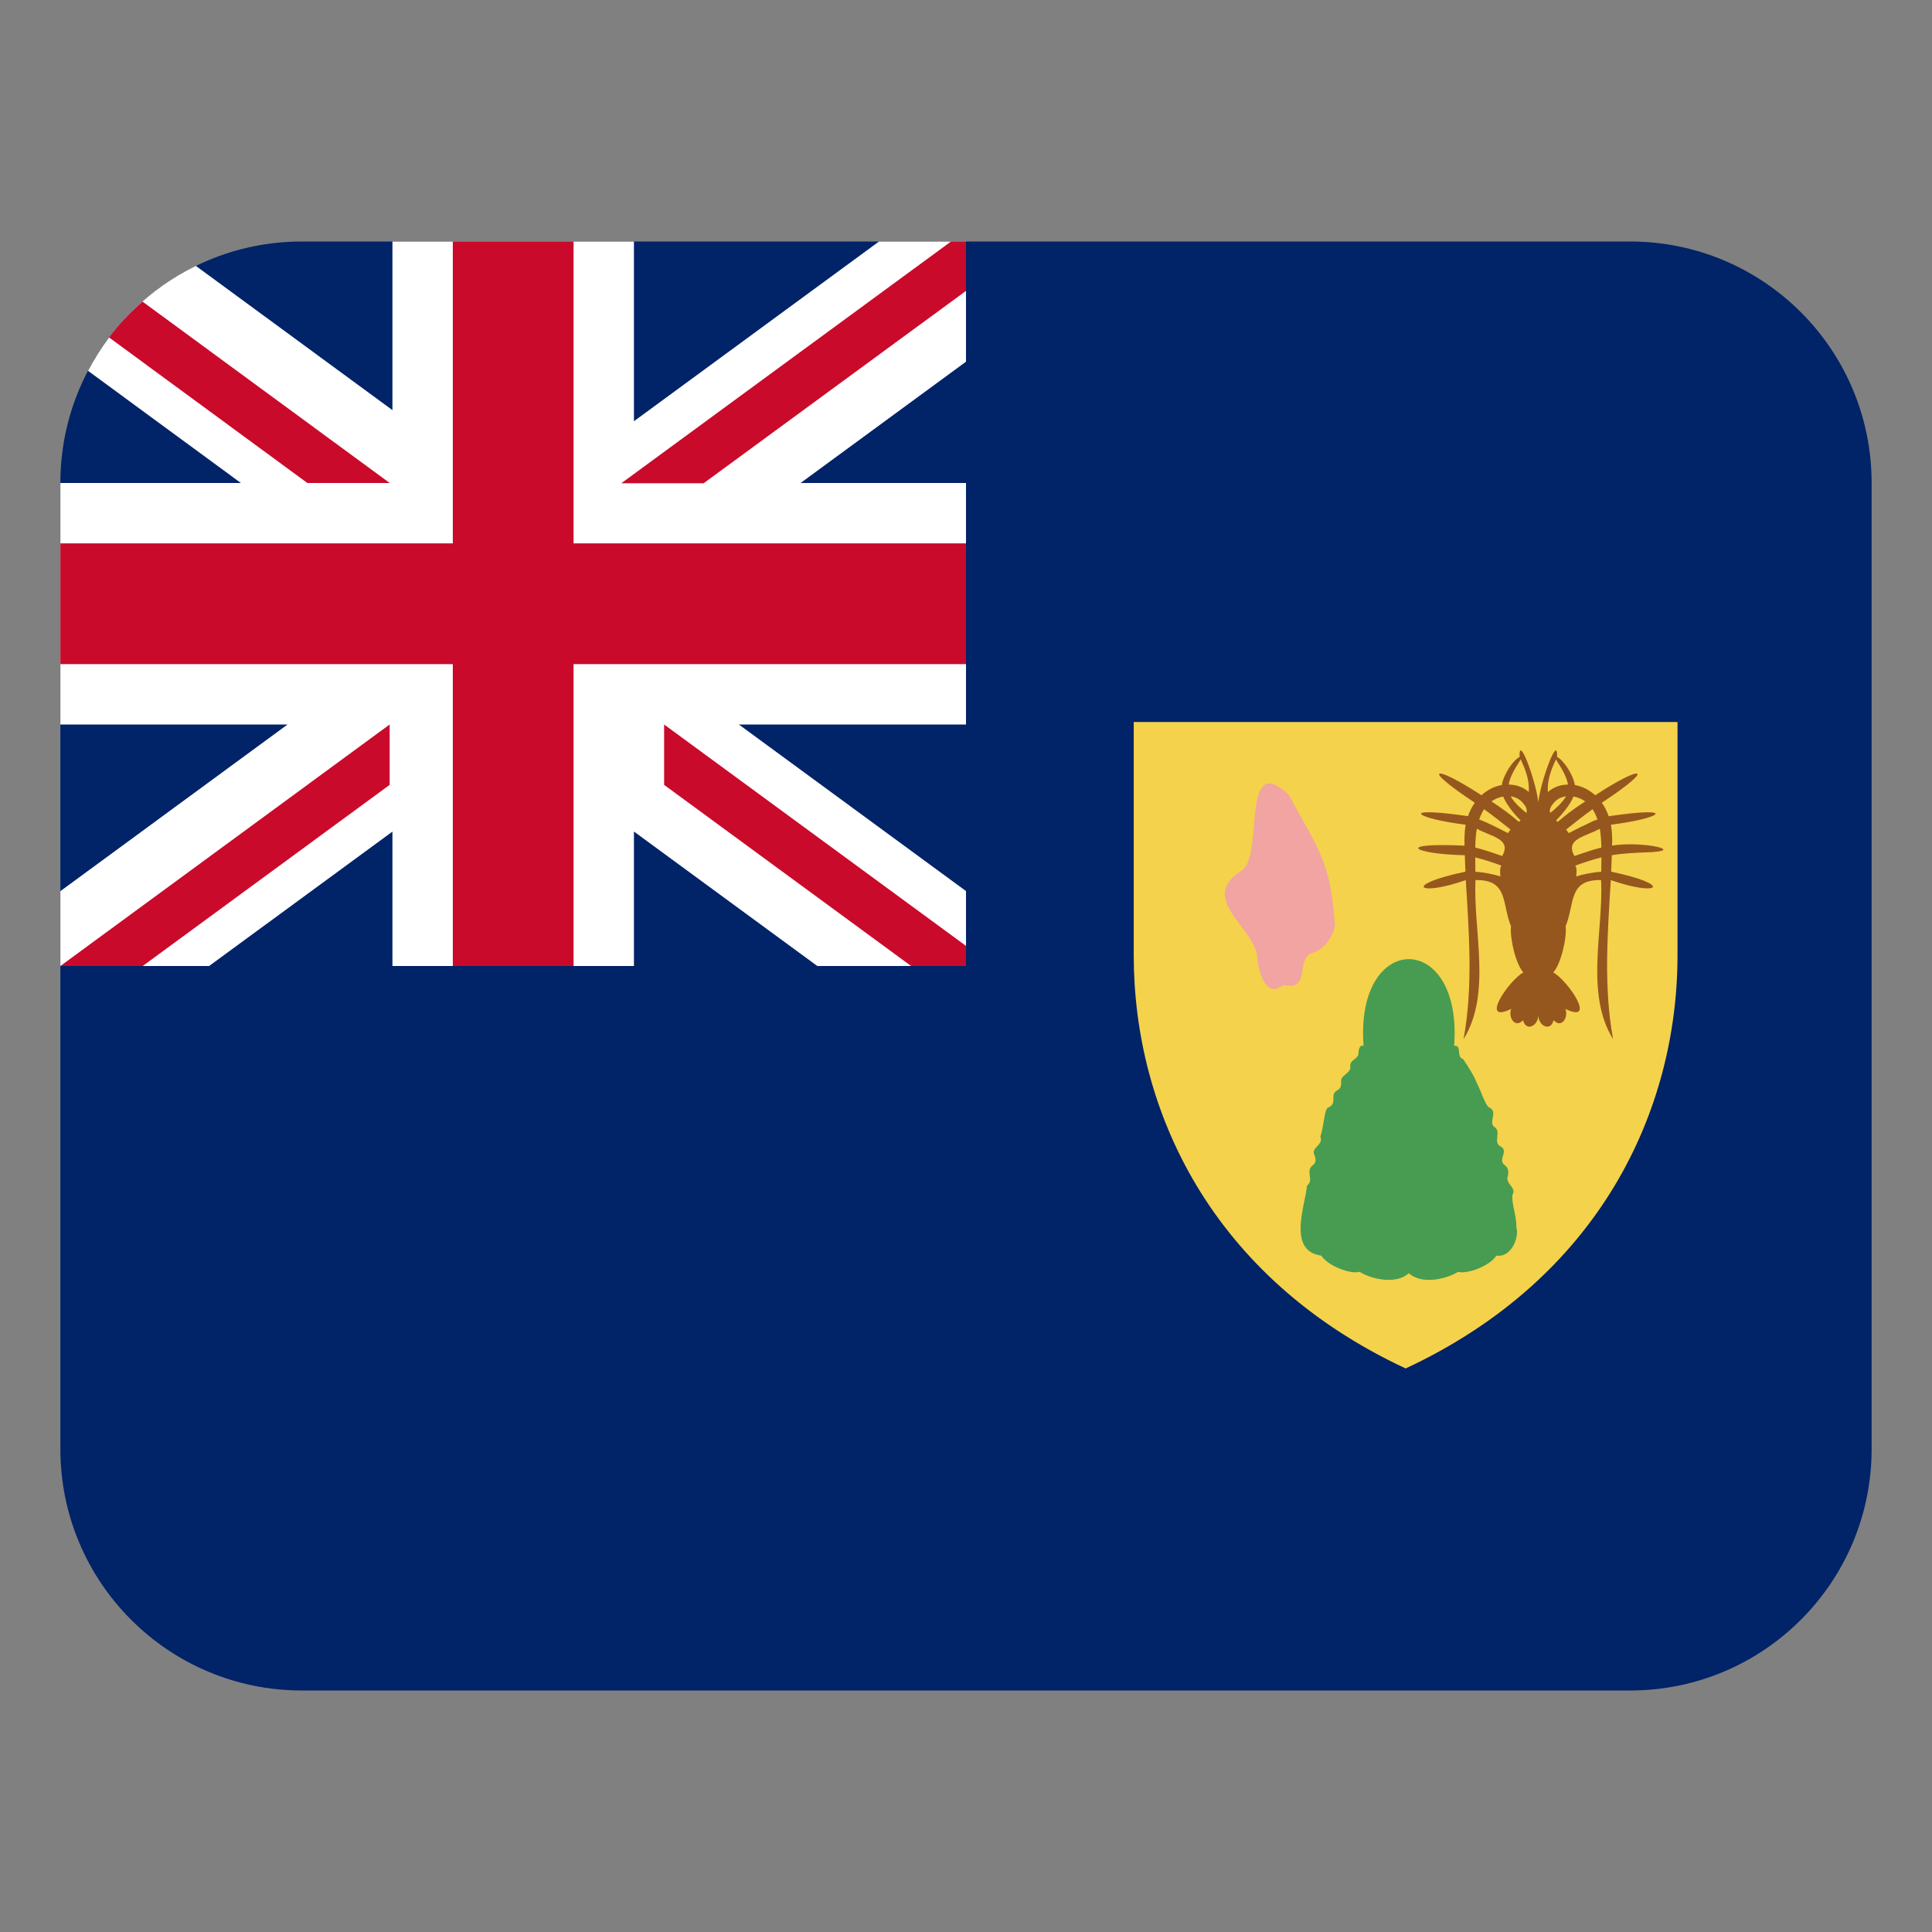 <svg width="32" height="32" viewBox="0 0 32 32" fill="none" xmlns="http://www.w3.org/2000/svg"><rect x="0" y="0" width="32" height="32" fill="#808080" stroke="none"/><path d="M27 4H5C2.791 4 1 5.791 1 8V24C1 26.209 2.791 28 5 28H27C29.209 28 31 26.209 31 24V8C31 5.791 29.209 4 27 4Z" fill="#012368"/><path d="M6.5 13.774V16H10.5V13.773L13.537 16H16V14.759L12.238 12H16V8H13.26L16 5.991V4H14.559L10.5 6.977V4H6.5V6.793L3.244 4.404C2.476 4.778 1.854 5.388 1.458 6.142L3.99 8H1V12H4.763L1 14.76V16H3.464L6.5 13.774Z" fill="#fff"/><path d="M1.806 5.589 5.091 8H6.455L2.36 4.995C2.155 5.175 1.97 5.372 1.806 5.589ZM1 16 6.454 12V13L2.364 16H1Z" fill="#ca0a2b"/><path d="M9.5 16H7.5V11H1V9H7.5V4H9.5V9H16V11H9.5V16Z" fill="#ca0a2b"/><path d="M16 15.667 11 12V13L15.091 16H16V15.667ZM16 4H15.752L10.291 8.004H11.655L16 4.818V4Z" fill="#ca0a2b"/><path d="M27.785 11.959V15.819C27.785 18.393 26.499 21.165 23.282 22.666C20.065 21.165 18.778 18.393 18.778 15.819V11.959H27.785Z" fill="#f4d24b"/><path d="M22.103 15.232C22.029 14.244 21.809 14.028 21.346 13.165C20.524 12.397 20.959 14.227 20.545 14.436C19.818 14.907 20.859 15.403 20.828 15.911C20.881 16.24 21.014 16.512 21.258 16.314C21.727 16.423 21.442 15.86 21.751 15.777C21.964 15.72 22.15 15.407 22.103 15.232Z" fill="#f1a4a2"/><path d="M27.252 14.118C27.983 14.099 27.201 13.924 26.701 14.006C26.705 13.883 26.702 13.767 26.682 13.66C27.529 13.554 27.811 13.349 26.645 13.519C26.619 13.444 26.58 13.364 26.531 13.296C27.456 12.685 27.201 12.662 26.422 13.172C26.324 13.083 26.207 13.024 26.085 13.003C26.053 12.821 25.894 12.587 25.789 12.537C25.811 12.089 25.436 13.174 25.479 13.388C25.523 13.175 25.148 12.089 25.17 12.537C25.065 12.587 24.906 12.821 24.874 13.003C24.752 13.024 24.635 13.083 24.537 13.172C23.758 12.662 23.503 12.685 24.428 13.296C24.379 13.364 24.34 13.444 24.314 13.518C23.147 13.349 23.431 13.554 24.276 13.66C24.257 13.767 24.254 13.883 24.257 14.006C23.058 13.954 23.429 14.148 24.262 14.165C24.265 14.262 24.269 14.353 24.272 14.438C23.227 14.657 23.48 14.858 24.278 14.577C24.331 15.451 24.401 16.343 24.241 17.212C24.711 16.454 24.398 15.414 24.439 14.577C24.988 14.564 24.873 14.972 25.027 15.34C25.004 15.534 25.105 15.966 25.231 16.106C24.98 16.249 24.502 16.966 25.03 16.711C24.975 16.852 25.097 17.04 25.226 16.897C25.277 17.098 25.487 16.99 25.479 16.802C25.471 16.99 25.682 17.098 25.733 16.897C25.862 17.041 25.983 16.852 25.928 16.711C26.456 16.966 25.979 16.25 25.727 16.106C25.854 15.967 25.955 15.534 25.932 15.34C26.085 14.972 25.971 14.563 26.519 14.577C26.561 15.412 26.248 16.456 26.718 17.212C26.558 16.343 26.627 15.452 26.68 14.577C27.48 14.858 27.73 14.656 26.686 14.438C26.69 14.353 26.693 14.262 26.697 14.165C26.88 14.134 27.083 14.125 27.252 14.118ZM25.323 13.064C25.323 13.082 25.323 13.1 25.322 13.118C25.227 13.038 25.124 12.997 24.988 12.995C25.017 12.836 25.114 12.7 25.188 12.578C25.248 12.708 25.323 12.881 25.323 13.064ZM25.636 13.064C25.636 12.881 25.711 12.708 25.771 12.578C25.845 12.701 25.943 12.836 25.971 12.995C25.834 12.998 25.732 13.038 25.637 13.119C25.636 13.1 25.636 13.082 25.636 13.064ZM26.524 14.038C26.375 14.074 26.199 14.137 26.078 14.178C25.913 13.89 26.273 13.855 26.498 13.726C26.516 13.825 26.521 13.929 26.524 14.038ZM25.22 13.295C25.262 13.343 25.305 13.401 25.282 13.465C25.198 13.399 25.081 13.296 25.021 13.19C25.101 13.2 25.17 13.236 25.22 13.295ZM25.74 13.294C25.789 13.235 25.858 13.2 25.938 13.19C25.877 13.296 25.761 13.399 25.676 13.465C25.654 13.401 25.697 13.342 25.74 13.294ZM26.399 13.595C26.232 13.672 26.093 13.741 25.983 13.799C25.969 13.778 25.955 13.759 25.94 13.74C26.056 13.646 26.22 13.517 26.378 13.403C26.412 13.455 26.439 13.515 26.459 13.573C26.439 13.58 26.419 13.587 26.399 13.595ZM25.803 13.611C25.793 13.604 25.783 13.597 25.772 13.591C25.856 13.505 26 13.344 26.062 13.193C26.134 13.206 26.199 13.233 26.256 13.274C26.06 13.4 25.907 13.521 25.803 13.611ZM25.187 13.591C25.176 13.597 25.166 13.604 25.156 13.611C25.052 13.521 24.899 13.4 24.703 13.274C24.76 13.233 24.825 13.206 24.897 13.193C24.959 13.344 25.102 13.505 25.187 13.591ZM24.581 13.403C24.739 13.517 24.902 13.646 25.019 13.74C25.004 13.759 24.99 13.778 24.976 13.799C24.856 13.739 24.676 13.64 24.5 13.573C24.52 13.515 24.547 13.455 24.581 13.403ZM24.461 13.726C24.686 13.855 25.046 13.89 24.881 14.178C24.761 14.137 24.584 14.074 24.435 14.038C24.438 13.929 24.443 13.825 24.461 13.726ZM24.868 14.338C24.841 14.371 24.844 14.451 24.852 14.516C24.74 14.482 24.59 14.449 24.437 14.439C24.436 14.365 24.435 14.286 24.434 14.201C24.589 14.239 24.743 14.291 24.868 14.338ZM26.091 14.338C26.216 14.291 26.37 14.239 26.525 14.201C26.524 14.286 26.523 14.365 26.522 14.439C26.369 14.449 26.219 14.482 26.107 14.516C26.115 14.452 26.119 14.371 26.091 14.338Z" fill="#95571e"/><path d="M25.115 20.327C25.121 20.125 25.038 19.967 25.05 19.793C25.128 19.666 24.922 19.609 24.976 19.477C24.984 19.415 24.993 19.351 24.925 19.3C24.795 19.207 25 19.068 24.855 18.989C24.72 18.923 24.876 18.741 24.753 18.667C24.642 18.586 24.825 18.414 24.662 18.34C24.601 18.308 24.538 18.084 24.454 17.924C24.439 17.86 24.282 17.605 24.232 17.541C24.116 17.511 24.222 17.31 24.085 17.321C24.228 15.408 22.442 15.408 22.585 17.321C22.513 17.303 22.505 17.393 22.5 17.437C22.511 17.545 22.349 17.55 22.365 17.662C22.383 17.781 22.19 17.805 22.215 17.924C22.214 17.975 22.212 18.028 22.147 18.061C22.018 18.133 22.158 18.269 22.008 18.34C21.933 18.349 21.933 18.637 21.87 18.827C21.926 18.972 21.701 19.004 21.775 19.138C21.791 19.194 21.808 19.252 21.744 19.3C21.613 19.395 21.773 19.546 21.648 19.638C21.625 19.945 21.312 20.719 21.884 20.797C21.993 20.968 22.372 21.11 22.519 21.065C22.701 21.183 23.122 21.285 23.335 21.088C23.547 21.285 23.968 21.183 24.151 21.065C24.298 21.11 24.677 20.968 24.785 20.797C25.044 20.833 25.167 20.473 25.115 20.327Z" fill="#479c52"/></svg>